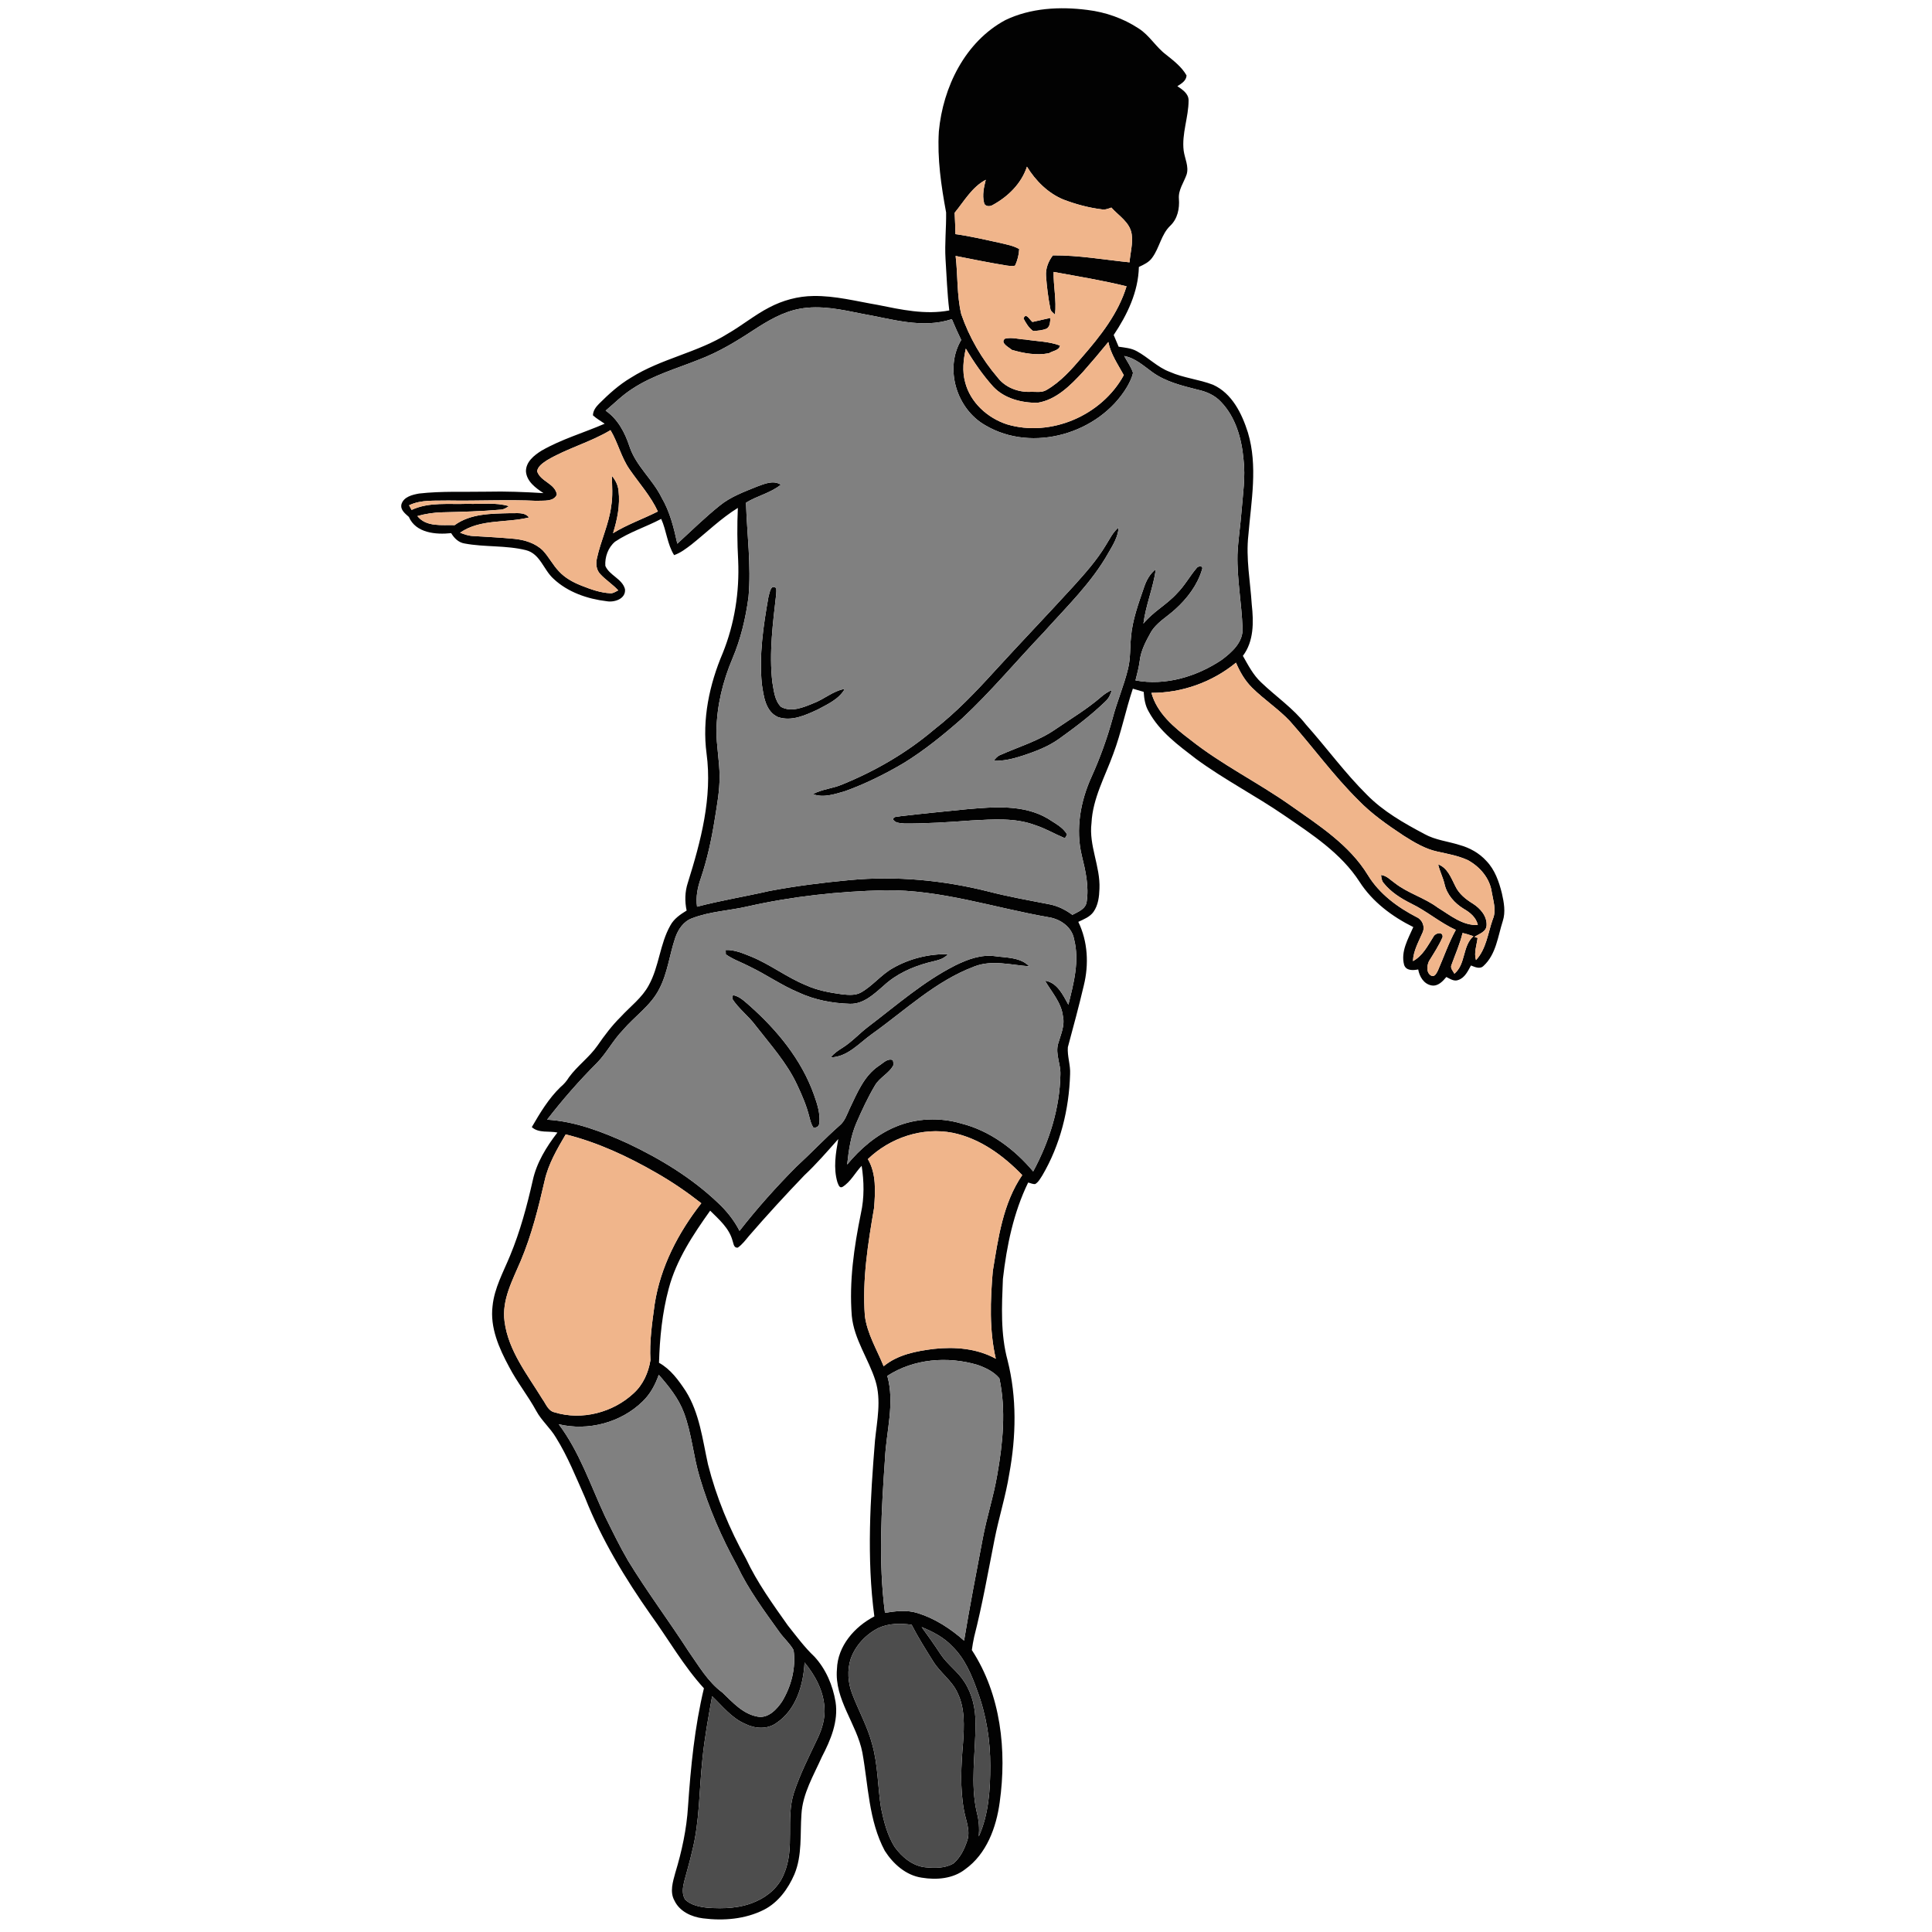 <?xml version="1.0" encoding="UTF-8" ?>
<!DOCTYPE svg PUBLIC "-//W3C//DTD SVG 1.1//EN" "http://www.w3.org/Graphics/SVG/1.1/DTD/svg11.dtd">
<svg width="1000pt" height="1000pt" viewBox="0 0 1000 1000" version="1.1" xmlns="http://www.w3.org/2000/svg">
    <g id="#020202ff">
        <path fill="#020202" opacity="1.00"
            d=" M 520.35 10.41 C 533.45 4.09 548.66 3.31 562.90 5.15 C 572.28 6.29 581.46 9.53 589.37 14.73 C 594.99 18.30 598.28 24.36 603.58 28.31 C 607.48 31.44 611.68 34.63 614.16 39.06 C 614.00 41.83 611.48 43.30 609.40 44.61 C 612.00 46.38 615.23 48.41 615.21 51.98 C 615.21 60.70 611.60 69.17 612.66 77.94 C 613.21 82.04 615.45 86.11 614.20 90.29 C 612.76 94.47 609.80 98.29 610.20 102.94 C 610.59 107.93 609.52 113.19 605.79 116.78 C 601.00 121.30 600.19 128.22 596.38 133.38 C 594.73 135.77 592.02 136.97 589.48 138.18 C 589.19 151.02 583.47 162.93 576.44 173.40 C 577.30 175.41 578.15 177.43 579.01 179.46 C 582.16 179.93 585.46 180.16 588.31 181.73 C 594.29 184.93 599.07 190.11 605.51 192.50 C 612.66 195.67 620.59 196.34 627.86 199.15 C 637.72 203.60 642.83 214.10 645.92 223.90 C 651.12 241.22 647.62 259.33 646.16 276.92 C 644.79 288.95 647.16 300.94 647.91 312.93 C 648.90 321.87 649.05 331.96 643.31 339.47 C 646.06 344.30 648.65 349.39 652.79 353.23 C 660.43 360.56 669.36 366.58 675.93 375.01 C 686.62 386.98 696.08 400.05 707.51 411.37 C 716.00 420.02 726.68 426.06 737.30 431.70 C 742.92 434.83 749.42 435.45 755.47 437.37 C 760.72 438.81 765.65 441.54 769.33 445.61 C 773.74 450.17 775.88 456.35 777.38 462.39 C 778.44 467.06 779.36 472.04 777.84 476.72 C 775.28 484.68 774.40 493.92 767.91 499.91 C 766.04 501.83 763.42 500.53 761.37 499.73 C 759.79 502.60 758.25 506.01 754.93 507.19 C 752.68 508.20 750.56 506.63 748.63 505.69 C 746.73 507.96 744.28 510.62 741.00 510.06 C 736.98 509.36 734.71 505.50 734.06 501.78 C 731.42 502.30 727.76 502.55 726.76 499.37 C 724.94 492.49 728.85 485.95 731.52 479.85 C 720.57 474.42 710.37 466.81 703.70 456.41 C 694.16 441.64 679.09 431.88 664.86 422.13 C 649.93 411.86 633.72 403.56 619.10 392.82 C 609.94 385.79 600.20 378.71 594.58 368.33 C 592.73 365.24 592.20 361.63 591.97 358.10 C 590.09 357.56 588.22 357.02 586.36 356.46 C 582.62 367.59 580.38 379.17 576.24 390.16 C 572.01 401.94 565.57 413.22 564.96 426.00 C 563.50 437.62 569.58 448.45 569.08 460.00 C 568.94 464.13 568.44 468.52 565.98 471.99 C 564.10 474.63 560.95 475.82 558.13 477.15 C 563.08 487.33 563.66 499.17 560.98 510.06 C 558.46 520.77 555.59 531.40 552.72 542.02 C 552.36 546.71 554.15 551.28 553.88 555.99 C 553.35 574.25 548.80 592.63 539.48 608.44 C 538.44 610.01 537.52 611.84 535.85 612.85 C 534.57 613.02 533.38 612.33 532.17 612.08 C 524.58 627.67 521.06 644.85 519.10 661.98 C 518.52 676.05 517.80 690.41 521.53 704.15 C 526.37 723.37 525.96 743.49 522.39 762.89 C 520.55 774.46 516.94 785.63 514.71 797.12 C 511.39 813.87 508.45 830.72 504.21 847.28 C 503.70 849.51 503.36 851.78 503.02 854.06 C 518.08 877.11 521.19 906.09 517.44 932.87 C 515.67 945.92 510.66 959.60 499.57 967.53 C 493.28 972.46 484.73 973.15 477.09 971.88 C 468.91 970.69 462.26 964.72 457.96 957.96 C 449.61 942.33 449.45 924.21 446.37 907.16 C 443.51 892.25 431.83 879.71 433.20 863.95 C 433.55 851.95 442.33 841.97 452.56 836.65 C 448.53 806.41 450.46 775.83 452.90 745.55 C 453.94 735.34 456.25 724.75 453.13 714.68 C 449.54 703.29 442.03 693.19 440.88 681.05 C 439.47 663.27 442.05 645.47 445.60 628.07 C 447.40 619.98 447.26 611.58 445.99 603.42 C 442.59 606.98 440.32 611.75 436.03 614.37 C 434.36 615.18 433.91 612.92 433.43 611.88 C 431.28 604.57 432.56 596.90 433.89 589.58 C 428.19 595.98 422.58 602.49 416.32 608.36 C 406.52 618.55 396.97 628.98 387.71 639.67 C 385.90 641.82 384.22 644.16 381.87 645.77 C 379.64 645.97 379.73 643.54 379.13 642.07 C 377.38 635.65 372.12 631.15 367.58 626.64 C 358.75 639.07 350.07 652.06 346.13 666.98 C 342.76 679.47 341.48 692.46 341.10 705.37 C 347.11 708.70 351.23 714.41 354.94 720.03 C 362.08 731.43 363.62 745.06 366.45 757.93 C 370.77 774.99 377.56 791.39 386.11 806.76 C 391.89 819.12 399.91 830.19 407.75 841.29 C 412.16 846.82 416.36 852.57 421.51 857.44 C 427.48 863.87 431.07 872.35 432.49 880.95 C 434.03 891.01 429.93 900.66 425.39 909.38 C 421.13 918.94 415.45 928.31 414.83 939.01 C 414.09 949.40 415.30 960.27 411.19 970.12 C 407.97 977.59 402.83 984.71 395.43 988.48 C 385.78 993.36 374.52 994.29 363.92 992.94 C 357.98 992.23 351.73 989.39 349.08 983.72 C 346.57 979.22 348.28 973.97 349.53 969.38 C 352.93 958.19 355.41 946.70 356.12 935.01 C 357.53 914.47 359.54 893.92 364.35 873.86 C 353.80 862.31 346.07 848.60 336.93 835.98 C 323.54 816.94 311.39 796.88 302.82 775.17 C 298.15 764.70 293.91 753.94 287.83 744.19 C 284.92 739.19 280.36 735.42 277.60 730.34 C 273.31 722.46 267.63 715.42 263.49 707.45 C 258.32 697.86 253.56 687.14 254.95 675.98 C 255.88 666.70 260.51 658.46 263.99 649.99 C 269.22 637.43 272.75 624.24 275.75 611.00 C 277.75 601.78 282.82 593.58 288.52 586.20 C 284.13 585.26 278.87 586.66 275.26 583.39 C 279.51 576.06 283.96 568.63 290.08 562.70 C 291.83 561.26 293.31 559.54 294.49 557.61 C 298.84 551.65 305.01 547.28 309.25 541.21 C 312.88 535.95 316.74 530.82 321.30 526.31 C 326.23 520.94 332.34 516.47 335.83 509.93 C 341.19 500.24 341.51 488.62 346.98 479.00 C 348.83 475.54 352.14 473.30 355.40 471.30 C 354.38 466.55 354.49 461.62 355.99 457.00 C 362.75 435.45 368.78 412.78 365.71 390.02 C 363.38 372.32 367.14 354.38 374.07 338.09 C 380.21 322.90 382.80 306.37 382.07 290.02 C 381.57 280.98 381.50 271.93 381.91 262.89 C 373.20 268.28 365.86 275.49 357.89 281.85 C 355.10 283.97 352.27 286.17 348.92 287.33 C 345.36 281.69 344.99 274.64 342.23 268.58 C 334.40 272.73 325.78 275.37 318.39 280.34 C 314.78 283.29 313.01 288.33 313.32 292.89 C 315.42 297.88 322.11 299.54 323.50 304.98 C 323.99 309.96 318.03 311.92 314.01 311.19 C 304.09 310.01 293.88 306.53 286.50 299.57 C 281.36 294.98 279.61 286.64 272.26 284.77 C 261.87 282.18 250.96 283.28 240.46 281.31 C 237.35 280.83 235.08 278.54 233.52 275.95 C 225.63 276.81 215.22 275.92 211.63 267.56 C 209.75 265.85 207.10 263.93 207.79 260.99 C 208.95 257.14 213.45 256.07 216.93 255.45 C 228.57 254.13 240.32 254.71 252.01 254.49 C 261.78 254.25 271.55 254.65 281.30 255.24 C 277.27 252.58 272.61 249.22 272.23 243.97 C 272.20 239.03 276.50 235.61 280.32 233.25 C 290.62 227.32 302.13 224.03 312.98 219.31 C 310.94 217.89 308.74 216.67 306.91 214.98 C 306.95 212.60 308.42 210.64 310.02 209.03 C 315.06 203.99 320.38 199.16 326.54 195.51 C 342.18 185.60 361.06 182.54 376.73 172.69 C 384.05 168.48 390.61 163.04 398.13 159.15 C 405.15 155.45 413.03 153.29 420.98 153.21 C 432.26 153.02 443.24 155.93 454.28 157.81 C 466.44 160.27 478.92 163.04 491.35 160.68 C 490.26 151.83 489.99 142.91 489.40 134.02 C 488.92 126.01 489.82 118.00 489.71 109.99 C 487.15 96.18 485.08 82.09 485.95 68.01 C 488.07 45.12 499.51 21.64 520.35 10.41 M 531.55 86.27 C 528.67 95.04 521.77 101.77 513.83 106.11 C 512.33 107.07 509.61 106.96 509.32 104.82 C 508.35 100.92 509.28 96.87 510.23 93.06 C 503.06 96.86 499.10 104.08 494.13 110.12 C 494.31 113.81 494.47 117.50 494.53 121.19 C 502.28 122.25 509.90 124.06 517.54 125.71 C 520.93 126.54 524.48 127.13 527.54 128.91 C 527.38 131.87 526.66 134.83 525.36 137.49 C 523.93 137.91 522.44 137.61 521.02 137.44 C 512.19 135.99 503.41 134.23 494.63 132.48 C 495.82 142.49 495.21 152.75 497.54 162.61 C 501.67 174.62 508.20 185.83 516.45 195.48 C 520.30 200.50 526.82 203.01 533.05 202.82 C 535.95 202.65 539.17 203.46 541.78 201.79 C 549.02 197.59 554.62 191.23 559.99 184.94 C 569.51 174.00 578.82 162.27 583.10 148.19 C 570.63 145.12 557.96 143.06 545.34 140.75 C 545.22 148.13 546.92 155.47 546.07 162.85 C 545.12 161.89 543.77 161.12 543.63 159.65 C 542.54 154.13 541.83 148.52 541.43 142.91 C 541.14 138.99 542.61 135.23 544.98 132.17 C 558.27 132.08 571.45 134.43 584.65 135.78 C 585.00 130.91 586.50 126.01 585.75 121.13 C 584.81 115.01 579.04 111.72 575.24 107.44 C 573.57 108.04 571.85 108.75 570.05 108.33 C 563.34 107.49 556.77 105.70 550.46 103.30 C 542.45 100.00 536.03 93.57 531.55 86.27 M 413.93 159.82 C 405.15 161.42 397.38 166.08 390.00 170.87 C 381.09 176.74 371.88 182.30 361.87 186.10 C 350.19 190.80 337.85 194.25 327.26 201.26 C 322.22 204.45 318.02 208.73 313.48 212.55 C 319.85 216.96 323.50 223.98 325.85 231.16 C 329.21 241.24 337.85 248.15 342.45 257.55 C 346.75 264.88 348.78 273.19 350.58 281.41 C 357.85 274.74 364.90 267.82 372.60 261.64 C 378.26 257.04 385.21 254.55 391.88 251.82 C 395.78 250.42 400.25 248.36 404.17 250.88 C 398.86 255.21 391.90 256.61 386.13 260.20 C 386.62 276.47 388.91 292.75 387.43 309.03 C 385.98 319.93 383.42 330.74 379.11 340.88 C 374.15 352.59 371.08 365.18 370.84 377.93 C 370.76 385.97 372.47 393.90 372.45 401.94 C 372.51 409.37 371.12 416.70 369.96 424.01 C 368.31 434.40 366.08 444.71 362.71 454.69 C 361.06 459.37 360.08 464.33 360.79 469.30 C 373.15 466.06 385.77 464.02 398.22 461.17 C 412.00 458.56 425.93 456.82 439.89 455.52 C 463.82 453.29 488.08 455.56 511.37 461.39 C 521.80 464.09 532.40 465.97 542.96 468.02 C 547.39 468.84 551.47 470.86 555.06 473.53 C 557.95 471.97 561.88 470.59 562.44 466.87 C 563.72 458.83 561.87 450.76 559.96 442.98 C 556.61 429.28 559.22 414.72 564.99 402.04 C 569.38 392.32 573.02 382.26 575.85 371.98 C 578.12 363.19 581.80 354.84 583.90 346.00 C 585.19 340.72 584.84 335.24 585.39 329.87 C 586.10 320.93 589.25 312.46 592.13 304.04 C 593.33 300.42 595.19 296.97 598.27 294.60 C 596.93 304.16 593.06 313.17 591.83 322.78 C 596.77 316.66 603.94 312.97 609.18 307.15 C 613.10 303.27 615.72 298.36 619.25 294.18 C 620.14 292.74 623.15 292.57 622.12 294.97 C 619.71 302.93 614.46 309.81 608.35 315.33 C 604.02 319.35 598.48 322.26 595.52 327.57 C 593.02 332.08 590.52 336.81 589.93 342.00 C 589.46 345.44 588.61 348.82 587.73 352.17 C 603.25 355.08 619.51 350.19 632.41 341.50 C 637.68 337.57 643.62 332.24 643.13 325.03 C 642.68 312.35 640.23 299.77 640.51 287.06 C 640.83 279.63 642.01 272.28 642.59 264.87 C 643.29 255.90 644.73 246.89 643.65 237.89 C 642.71 227.15 639.63 215.95 631.97 208.01 C 628.82 204.59 624.45 202.68 619.97 201.72 C 611.83 199.65 603.38 197.63 596.46 192.63 C 591.91 189.36 587.62 185.32 581.89 184.27 C 583.42 187.15 585.43 189.83 586.44 192.97 C 585.90 195.60 584.63 198.00 583.32 200.32 C 568.93 224.37 534.48 234.62 509.98 220.12 C 495.16 211.71 488.68 190.84 497.52 175.97 C 495.83 172.41 494.17 168.84 492.67 165.19 C 477.33 170.32 461.38 165.02 446.12 162.39 C 435.57 160.26 424.70 157.82 413.93 159.82 M 560.53 192.52 C 554.09 199.46 546.73 206.96 536.97 208.49 C 528.73 208.53 519.84 206.31 514.04 200.09 C 508.64 194.07 504.02 187.39 499.91 180.44 C 498.63 186.14 497.98 192.13 499.56 197.84 C 502.22 208.29 511.10 216.33 521.15 219.62 C 543.92 226.47 570.38 214.97 581.67 194.17 C 578.64 188.63 574.93 183.33 573.67 177.02 C 569.40 182.28 565.01 187.44 560.53 192.52 M 283.18 238.19 C 281.09 239.63 278.48 241.18 278.01 243.90 C 279.71 249.30 287.33 250.19 288.23 256.00 C 286.52 259.86 281.49 258.96 278.06 259.24 C 262.73 258.49 247.40 259.34 232.06 259.07 C 225.26 259.29 218.05 258.48 211.73 261.54 C 212.06 262.14 212.72 263.34 213.05 263.94 C 222.07 259.70 232.33 261.17 241.98 260.78 C 249.12 261.05 256.47 259.89 263.42 262.00 C 262.11 262.78 260.79 263.76 259.19 263.79 C 249.14 264.66 239.06 264.93 228.98 265.17 C 224.60 265.26 220.25 265.93 216.03 267.11 C 220.66 272.93 228.79 271.60 235.33 271.81 C 243.56 265.80 254.27 265.86 264.01 265.62 C 267.33 265.79 271.45 264.84 273.81 267.83 C 262.04 270.79 248.57 268.48 238.14 275.73 C 240.31 276.58 242.55 277.36 244.91 277.45 C 252.00 277.87 259.10 278.24 266.17 278.90 C 271.52 279.44 277.05 281.09 280.98 284.93 C 284.10 288.24 286.13 292.42 289.29 295.70 C 292.40 299.10 296.52 301.35 300.75 303.04 C 305.68 304.99 310.77 306.87 316.13 307.08 C 317.56 307.09 318.74 306.14 319.99 305.58 C 317.17 302.48 313.55 300.25 310.72 297.17 C 308.61 295.02 308.32 291.75 308.98 288.94 C 310.97 279.76 315.23 271.18 316.38 261.81 C 317.24 256.68 316.81 251.47 316.69 246.30 C 318.58 248.48 319.87 251.15 320.16 254.04 C 321.02 261.45 319.52 268.93 317.30 275.98 C 324.65 271.46 332.83 268.61 340.51 264.74 C 336.81 256.74 330.87 250.19 325.91 243.01 C 321.52 236.76 319.90 229.14 315.99 222.64 C 305.59 228.90 293.63 232.01 283.18 238.19 M 595.98 358.62 C 598.87 369.16 607.69 376.55 616.08 382.87 C 632.32 395.80 651.09 404.95 668.00 416.90 C 682.66 427.22 698.47 437.32 708.02 452.96 C 713.93 462.66 723.37 469.62 733.33 474.75 C 736.24 476.08 737.68 479.64 736.35 482.61 C 734.29 487.43 731.57 492.07 731.33 497.47 C 736.44 494.73 738.96 489.53 741.93 484.88 C 742.85 482.85 746.93 481.95 746.69 485.01 C 744.80 489.41 742.13 493.46 739.62 497.53 C 738.48 499.97 738.15 503.83 741.10 505.14 C 742.79 505.61 743.60 503.52 744.26 502.35 C 747.33 495.33 749.82 488.05 753.52 481.31 C 745.33 477.59 738.49 471.56 730.40 467.67 C 725.04 464.99 719.82 461.69 716.07 456.94 C 715.10 455.81 715.02 454.28 714.82 452.90 C 717.75 453.19 719.75 455.57 722.05 457.14 C 728.82 462.41 737.35 464.67 744.22 469.81 C 750.60 473.70 756.99 479.16 764.92 478.77 C 764.06 474.86 760.90 472.27 757.59 470.39 C 752.91 467.51 748.92 463.09 747.70 457.62 C 746.89 454.11 745.17 450.91 744.39 447.40 C 749.29 449.19 751.11 454.46 753.29 458.70 C 755.16 462.66 758.67 465.46 762.33 467.71 C 766.19 470.15 769.75 474.19 769.45 479.05 C 769.20 482.45 765.50 483.34 763.15 484.97 L 764.81 485.46 C 764.34 489.26 762.81 493.11 763.97 496.95 C 769.33 491.18 770.13 482.97 772.65 475.83 C 774.66 471.26 772.91 466.39 772.13 461.76 C 771.16 454.58 765.96 448.57 759.74 445.21 C 754.76 442.90 749.30 441.96 743.99 440.78 C 737.57 439.41 731.88 435.93 726.41 432.47 C 718.13 426.97 709.89 421.26 702.98 414.06 C 690.17 401.38 679.61 386.70 667.65 373.25 C 661.66 366.89 654.25 362.10 648.06 355.94 C 644.37 352.30 641.76 347.74 639.74 343.00 C 627.54 353.04 611.79 358.70 595.98 358.62 M 386.97 469.17 C 377.44 471.38 367.45 471.73 358.27 475.28 C 353.79 476.87 350.99 481.08 349.51 485.40 C 346.51 494.21 345.57 503.73 341.15 512.04 C 336.76 520.63 328.43 526.06 322.32 533.29 C 317.33 538.44 314.03 544.94 309.05 550.10 C 299.80 559.33 291.18 569.19 283.19 579.53 C 297.88 580.43 311.80 585.83 325.06 591.88 C 341.84 599.84 357.98 609.61 371.49 622.46 C 376.03 626.67 379.95 631.56 382.78 637.09 C 391.84 625.48 401.67 614.48 412.04 604.02 C 419.67 597.02 426.77 589.45 434.54 582.59 C 437.32 580.34 438.37 576.81 439.84 573.70 C 443.67 565.75 447.17 556.95 454.74 551.77 C 457.02 550.42 459.26 547.59 462.17 548.71 C 462.27 549.30 462.46 550.48 462.56 551.06 C 460.42 555.52 455.29 557.59 452.84 561.89 C 449.16 568.11 446.10 574.69 443.23 581.31 C 440.30 588.11 439.30 595.48 438.49 602.77 C 445.24 594.62 453.50 587.44 463.34 583.31 C 474.10 578.70 486.44 578.24 497.63 581.54 C 512.39 585.29 525.09 594.81 534.77 606.34 C 543.10 590.89 548.57 573.67 548.86 556.02 C 549.03 550.78 546.25 545.67 547.62 540.44 C 548.94 535.74 551.28 530.98 550.17 525.98 C 549.35 518.90 544.32 513.51 540.88 507.59 C 547.26 508.54 550.19 515.00 552.99 520.03 C 555.73 508.98 558.86 497.36 555.91 486.01 C 554.79 479.83 548.88 475.75 542.98 474.79 C 514.70 469.91 487.01 460.41 458.01 460.80 C 434.15 461.37 410.27 463.91 386.97 469.17 M 757.02 482.91 C 755.67 488.57 753.28 493.87 751.33 499.32 C 750.46 501.08 752.05 502.54 752.80 503.99 C 758.78 498.98 756.87 489.65 762.65 484.58 C 760.79 483.94 758.92 483.33 757.02 482.91 M 449.21 599.95 C 453.64 607.47 453.08 616.79 452.43 625.18 C 449.26 643.61 446.27 662.30 447.65 681.06 C 448.85 690.41 453.91 698.56 457.37 707.17 C 464.69 701.10 474.35 699.30 483.52 698.17 C 494.32 697.01 505.76 697.94 515.42 703.28 C 512.00 688.43 512.58 673.04 513.86 657.98 C 516.67 640.91 519.10 622.84 529.11 608.23 C 519.30 598.07 507.24 589.27 493.19 586.36 C 477.41 583.24 460.69 588.89 449.21 599.95 M 281.93 611.00 C 278.70 625.10 275.17 639.21 269.55 652.58 C 265.36 662.54 259.64 672.76 261.15 683.98 C 263.11 699.19 273.02 711.54 280.79 724.24 C 282.58 726.68 283.70 730.28 287.02 731.01 C 301.16 735.38 317.38 731.12 328.08 721.05 C 332.88 716.66 335.64 710.41 336.66 704.09 C 336.10 694.34 337.54 684.65 338.86 675.02 C 341.82 655.75 351.07 638.02 362.99 622.80 C 355.65 617.04 347.94 611.77 339.85 607.14 C 325.07 598.61 309.42 591.30 292.81 587.16 C 288.40 594.70 283.86 602.38 281.93 611.00 M 459.27 712.16 C 463.25 726.31 458.74 740.74 458.07 754.99 C 456.23 781.54 454.60 808.34 458.06 834.83 C 463.61 833.85 469.44 833.19 474.93 834.92 C 483.92 837.71 491.99 842.97 499.00 849.18 C 501.91 831.55 505.33 814.01 508.65 796.45 C 510.72 785.29 514.31 774.48 516.19 763.28 C 519.07 746.89 520.79 729.85 517.28 713.43 C 514.43 709.96 510.08 707.91 505.90 706.44 C 490.48 701.90 472.93 703.27 459.27 712.16 M 332.51 725.49 C 321.32 736.39 304.36 740.82 289.20 737.19 C 299.99 751.54 305.67 768.81 313.19 784.93 C 317.02 792.65 320.77 800.43 325.13 807.87 C 334.88 823.87 346.15 838.86 356.31 854.60 C 361.64 862.15 366.33 870.49 373.92 876.06 C 379.24 881.13 384.54 887.18 392.17 888.53 C 397.63 889.50 401.97 884.87 404.75 880.76 C 409.54 872.89 412.05 863.28 410.76 854.10 C 408.82 850.59 405.66 847.93 403.36 844.66 C 395.48 833.66 387.35 822.72 381.55 810.43 C 373.55 795.90 366.88 780.62 362.18 764.70 C 358.83 753.66 358.06 741.97 353.97 731.15 C 351.20 723.71 346.13 717.49 340.97 711.58 C 339.19 716.76 336.52 721.69 332.51 725.49 M 454.65 842.68 C 448.20 845.94 442.89 851.58 440.39 858.40 C 438.38 864.37 438.87 871.01 441.13 876.85 C 444.45 885.56 449.08 893.77 451.44 902.83 C 454.50 913.64 454.26 924.99 456.06 936.01 C 457.50 942.90 459.28 949.93 463.05 955.96 C 466.88 961.24 472.44 965.91 479.17 966.53 C 483.96 966.96 489.26 967.05 493.52 964.51 C 497.06 961.50 499.16 957.14 500.60 952.81 C 502.45 947.55 499.87 942.24 498.97 937.08 C 496.82 925.55 497.48 913.74 498.47 902.13 C 499.06 893.47 499.54 884.30 495.65 876.28 C 492.78 869.88 486.69 865.86 483.06 860.00 C 479.15 853.76 475.21 847.52 471.85 840.97 C 466.10 840.17 460.00 840.16 454.65 842.68 M 477.04 842.17 C 480.43 846.76 483.70 851.43 486.83 856.20 C 490.35 861.55 495.88 865.22 499.27 870.68 C 503.31 876.99 504.99 884.57 504.91 892.01 C 505.01 907.44 502.06 923.11 505.65 938.37 C 506.73 942.32 506.96 946.44 506.63 950.53 C 511.77 939.10 512.55 926.36 512.57 914.00 C 512.59 900.84 510.50 887.66 505.91 875.31 C 502.95 866.93 499.38 858.42 492.89 852.13 C 488.56 847.49 482.83 844.55 477.04 842.17 M 416.44 860.50 C 415.83 872.17 412.05 885.00 401.86 891.82 C 397.15 895.25 390.72 894.79 385.71 892.27 C 378.69 889.26 373.95 883.10 368.59 877.96 C 366.64 888.91 364.60 899.87 363.54 910.96 C 361.86 926.72 362.15 942.77 358.24 958.23 C 357.05 963.54 355.45 968.74 354.10 974.01 C 353.36 977.02 352.86 980.57 354.71 983.30 C 357.77 986.15 362.12 987.00 366.16 987.43 C 374.61 988.05 383.46 987.74 391.30 984.17 C 397.70 981.39 403.35 976.37 405.86 969.74 C 411.56 956.47 406.60 941.56 410.91 927.98 C 414.15 918.07 418.95 908.77 423.38 899.37 C 425.60 894.56 427.13 889.30 426.74 883.96 C 426.28 875.19 421.92 867.16 416.44 860.50 Z" />
        <path fill="#020202" opacity="1.00"
            d=" M 529.76 164.84 C 531.06 161.50 532.93 165.58 534.39 166.65 C 537.49 165.98 540.57 165.21 543.68 164.56 C 543.54 166.47 543.62 168.73 541.92 170.01 C 539.69 171.02 537.18 171.17 534.78 171.34 C 532.49 169.77 531.04 167.24 529.76 164.84 Z" />
        <path fill="#020202" opacity="1.00"
            d=" M 520.18 175.30 C 523.60 174.43 527.28 175.59 530.79 175.75 C 536.75 176.69 542.97 176.70 548.66 178.86 C 548.26 181.40 544.81 181.60 542.95 182.82 C 536.61 184.08 529.89 182.90 523.76 181.10 C 522.20 179.75 517.45 177.47 520.18 175.30 Z" />
        <path fill="#020202" opacity="1.00"
            d=" M 572.29 282.34 C 574.36 279.11 575.97 275.48 579.00 273.00 C 578.73 277.77 576.19 281.91 573.85 285.92 C 565.12 301.54 552.08 314.05 540.25 327.26 C 526.10 342.09 512.96 357.91 497.94 371.89 C 488.49 380.21 478.67 388.22 467.94 394.85 C 458.22 400.61 448.03 405.67 437.40 409.51 C 432.07 411.05 426.22 413.09 420.75 411.04 C 425.50 408.43 431.08 408.17 436.01 406.00 C 453.16 399.02 469.39 389.59 483.52 377.59 C 494.93 368.72 504.93 358.25 514.63 347.59 C 528.16 332.79 542.03 318.31 555.56 303.51 C 561.59 296.83 567.63 290.07 572.29 282.34 Z" />
        <path fill="#020202" opacity="1.00"
            d=" M 397.74 308.99 C 398.35 307.04 398.91 301.99 401.80 304.46 C 401.87 305.45 401.86 306.46 401.77 307.46 C 400.05 322.53 398.04 337.79 399.74 352.96 C 400.55 357.39 400.88 362.52 404.24 365.87 C 409.57 368.82 415.87 366.13 421.03 364.00 C 426.63 361.91 431.26 357.57 437.27 356.56 C 434.28 361.90 428.42 364.47 423.27 367.25 C 416.94 370.18 409.72 373.56 402.67 371.14 C 396.20 368.28 395.25 360.28 394.33 354.11 C 392.84 339.02 395.12 323.83 397.74 308.99 Z" />
        <path fill="#020202" opacity="1.00"
            d=" M 569.86 360.80 C 571.54 359.32 573.41 358.06 575.48 357.15 C 574.87 359.38 573.88 361.53 572.13 363.08 C 564.79 370.19 556.61 376.37 548.32 382.32 C 542.60 386.46 535.92 388.96 529.27 391.16 C 524.43 392.71 519.42 393.98 514.30 393.79 C 515.27 392.63 516.22 391.36 517.68 390.80 C 527.33 386.51 537.67 383.49 546.42 377.40 C 554.32 372.00 562.60 367.08 569.86 360.80 Z" />
        <path fill="#020202" opacity="1.00"
            d=" M 500.51 418.84 C 514.47 417.66 529.71 416.27 542.31 423.67 C 545.88 426.07 550.16 428.06 552.33 431.95 C 552.05 432.44 551.49 433.40 551.21 433.88 C 546.07 431.74 541.24 428.85 535.92 427.13 C 525.39 423.15 513.94 424.11 502.94 424.67 C 491.34 425.53 479.72 426.32 468.08 426.24 C 466.06 425.97 463.26 426.17 462.21 424.03 C 462.68 422.36 464.71 422.86 465.99 422.47 C 477.48 421.11 489.00 420.00 500.51 418.84 Z" />
        <path fill="#020202" opacity="1.00"
            d=" M 375.61 491.72 C 380.26 491.52 384.63 493.49 388.86 495.16 C 398.72 499.22 407.23 505.88 417.09 509.91 C 423.11 512.69 429.70 513.82 436.22 514.71 C 439.38 514.99 442.83 515.31 445.70 513.66 C 451.71 510.25 456.04 504.55 462.06 501.14 C 470.70 496.17 480.73 493.70 490.68 493.87 C 488.10 496.93 483.97 497.25 480.37 498.26 C 471.95 500.53 463.73 504.26 457.31 510.27 C 452.36 514.54 447.04 519.72 440.02 519.57 C 430.87 519.30 421.62 517.59 413.30 513.68 C 404.61 510.04 396.86 504.58 388.40 500.47 C 384.20 498.24 379.59 496.73 375.68 493.98 C 375.66 493.41 375.63 492.29 375.61 491.72 Z" />
        <path fill="#020202" opacity="1.00"
            d=" M 494.62 499.60 C 500.90 496.52 507.82 493.97 514.93 494.90 C 521.01 495.75 528.12 495.44 532.75 500.16 C 523.31 499.52 513.49 496.66 504.28 500.26 C 484.18 507.81 468.48 522.98 451.27 535.24 C 444.66 539.93 438.70 547.12 429.98 547.30 C 431.68 545.13 433.99 543.63 436.29 542.18 C 441.10 539.11 444.93 534.81 449.46 531.38 C 464.12 520.26 478.07 507.93 494.62 499.60 Z" />
        <path fill="#020202" opacity="1.00"
            d=" M 379.35 515.07 C 382.73 515.61 385.22 518.17 387.72 520.29 C 402.10 533.01 414.85 548.40 421.33 566.70 C 422.96 571.29 424.56 576.11 424.13 581.06 C 424.06 582.86 422.67 584.02 420.89 583.52 C 419.85 581.85 419.40 579.92 418.90 578.05 C 417.47 572.28 415.10 566.80 412.57 561.44 C 407.27 550.07 398.76 540.70 391.14 530.88 C 387.47 525.90 382.31 522.15 378.99 516.95 C 379.08 516.48 379.26 515.54 379.35 515.07 Z" />
    </g>
    <g id="#f0b58bff">
        <path fill="#f0b58b" opacity="1.00"
            d=" M 531.55 86.27 C 536.03 93.57 542.45 100.00 550.46 103.30 C 556.77 105.70 563.34 107.49 570.05 108.33 C 571.85 108.75 573.57 108.04 575.24 107.44 C 579.04 111.72 584.81 115.01 585.75 121.13 C 586.50 126.01 585.00 130.91 584.65 135.78 C 571.45 134.43 558.27 132.08 544.98 132.17 C 542.61 135.23 541.14 138.99 541.43 142.91 C 541.83 148.52 542.54 154.13 543.63 159.65 C 543.77 161.12 545.12 161.89 546.07 162.85 C 546.92 155.47 545.22 148.13 545.34 140.75 C 557.96 143.06 570.63 145.12 583.10 148.19 C 578.82 162.27 569.51 174.00 559.99 184.94 C 554.62 191.23 549.02 197.59 541.78 201.79 C 539.17 203.46 535.95 202.65 533.05 202.82 C 526.82 203.01 520.30 200.50 516.45 195.48 C 508.20 185.83 501.67 174.62 497.54 162.61 C 495.21 152.75 495.82 142.49 494.63 132.48 C 503.41 134.23 512.19 135.99 521.02 137.44 C 522.44 137.61 523.93 137.91 525.36 137.49 C 526.66 134.83 527.38 131.87 527.54 128.91 C 524.48 127.13 520.93 126.54 517.54 125.71 C 509.90 124.06 502.28 122.25 494.53 121.19 C 494.47 117.50 494.31 113.81 494.13 110.12 C 499.10 104.08 503.06 96.86 510.23 93.06 C 509.28 96.87 508.35 100.92 509.32 104.82 C 509.61 106.96 512.33 107.07 513.83 106.11 C 521.77 101.77 528.67 95.04 531.55 86.27 M 529.76 164.84 C 531.04 167.24 532.49 169.77 534.78 171.34 C 537.18 171.17 539.69 171.02 541.92 170.01 C 543.62 168.73 543.54 166.47 543.68 164.56 C 540.57 165.21 537.49 165.98 534.39 166.65 C 532.93 165.58 531.06 161.50 529.76 164.84 M 520.18 175.30 C 517.45 177.47 522.20 179.75 523.76 181.10 C 529.89 182.90 536.61 184.08 542.95 182.82 C 544.81 181.60 548.26 181.40 548.66 178.86 C 542.97 176.70 536.75 176.69 530.79 175.75 C 527.28 175.59 523.60 174.43 520.18 175.30 Z" />
        <path fill="#f0b58b" opacity="1.00"
            d=" M 560.53 192.52 C 565.01 187.44 569.40 182.28 573.67 177.02 C 574.93 183.33 578.64 188.63 581.67 194.17 C 570.38 214.97 543.92 226.47 521.15 219.62 C 511.10 216.33 502.22 208.29 499.56 197.84 C 497.98 192.13 498.63 186.14 499.91 180.44 C 504.02 187.39 508.64 194.07 514.04 200.09 C 519.84 206.31 528.73 208.53 536.97 208.49 C 546.73 206.96 554.09 199.46 560.53 192.52 Z" />
        <path fill="#f0b58b" opacity="1.00"
            d=" M 283.18 238.19 C 293.63 232.01 305.59 228.90 315.99 222.64 C 319.90 229.14 321.52 236.76 325.91 243.01 C 330.87 250.19 336.81 256.74 340.51 264.74 C 332.83 268.61 324.65 271.46 317.30 275.98 C 319.52 268.93 321.02 261.45 320.16 254.04 C 319.87 251.15 318.58 248.48 316.69 246.30 C 316.81 251.47 317.24 256.68 316.38 261.81 C 315.23 271.18 310.97 279.76 308.98 288.94 C 308.32 291.75 308.61 295.02 310.72 297.17 C 313.55 300.25 317.17 302.48 319.99 305.58 C 318.74 306.14 317.56 307.09 316.13 307.08 C 310.77 306.87 305.68 304.99 300.75 303.04 C 296.52 301.35 292.40 299.10 289.29 295.70 C 286.13 292.42 284.10 288.24 280.98 284.93 C 277.05 281.09 271.52 279.44 266.17 278.90 C 259.10 278.24 252.00 277.87 244.91 277.45 C 242.55 277.36 240.31 276.58 238.14 275.73 C 248.57 268.48 262.04 270.79 273.81 267.83 C 271.45 264.84 267.33 265.79 264.01 265.62 C 254.27 265.86 243.56 265.80 235.33 271.81 C 228.79 271.60 220.66 272.93 216.03 267.11 C 220.25 265.93 224.60 265.26 228.98 265.17 C 239.06 264.93 249.14 264.66 259.19 263.79 C 260.79 263.76 262.11 262.78 263.42 262.00 C 256.47 259.89 249.12 261.05 241.98 260.78 C 232.33 261.17 222.07 259.70 213.05 263.94 C 212.72 263.34 212.06 262.14 211.73 261.54 C 218.05 258.48 225.26 259.29 232.06 259.07 C 247.40 259.34 262.73 258.49 278.06 259.24 C 281.49 258.96 286.52 259.86 288.23 256.00 C 287.33 250.19 279.71 249.30 278.01 243.90 C 278.48 241.18 281.09 239.63 283.18 238.19 Z" />
        <path fill="#f0b58b" opacity="1.00"
            d=" M 595.98 358.62 C 611.79 358.70 627.54 353.04 639.74 343.00 C 641.76 347.74 644.37 352.30 648.06 355.94 C 654.25 362.10 661.66 366.89 667.65 373.25 C 679.61 386.70 690.17 401.38 702.98 414.06 C 709.89 421.26 718.13 426.97 726.41 432.47 C 731.88 435.93 737.57 439.41 743.99 440.78 C 749.30 441.96 754.76 442.90 759.74 445.21 C 765.96 448.57 771.16 454.58 772.13 461.76 C 772.91 466.39 774.66 471.26 772.65 475.83 C 770.13 482.97 769.33 491.18 763.97 496.95 C 762.81 493.11 764.34 489.26 764.81 485.46 L 763.15 484.97 C 765.50 483.34 769.20 482.45 769.45 479.05 C 769.75 474.19 766.19 470.15 762.33 467.71 C 758.67 465.46 755.16 462.66 753.29 458.70 C 751.11 454.46 749.29 449.19 744.39 447.40 C 745.17 450.91 746.89 454.11 747.70 457.62 C 748.92 463.09 752.91 467.51 757.59 470.39 C 760.90 472.27 764.06 474.86 764.92 478.77 C 756.99 479.16 750.60 473.70 744.22 469.81 C 737.35 464.67 728.82 462.41 722.05 457.14 C 719.75 455.57 717.75 453.19 714.82 452.90 C 715.02 454.28 715.10 455.81 716.07 456.94 C 719.82 461.69 725.04 464.99 730.40 467.67 C 738.49 471.56 745.33 477.59 753.52 481.31 C 749.82 488.05 747.33 495.33 744.26 502.35 C 743.60 503.52 742.79 505.61 741.10 505.14 C 738.15 503.83 738.48 499.97 739.62 497.53 C 742.13 493.46 744.80 489.41 746.69 485.01 C 746.93 481.95 742.85 482.85 741.93 484.88 C 738.96 489.53 736.44 494.73 731.33 497.47 C 731.57 492.07 734.29 487.43 736.35 482.61 C 737.68 479.64 736.24 476.08 733.33 474.75 C 723.37 469.62 713.93 462.66 708.02 452.96 C 698.47 437.32 682.66 427.22 668.00 416.90 C 651.09 404.95 632.32 395.80 616.08 382.87 C 607.69 376.55 598.87 369.16 595.98 358.62 Z" />
        <path fill="#f0b58b" opacity="1.00"
            d=" M 757.02 482.91 C 758.92 483.33 760.79 483.94 762.65 484.58 C 756.87 489.65 758.78 498.98 752.80 503.99 C 752.05 502.54 750.46 501.08 751.33 499.32 C 753.28 493.87 755.67 488.57 757.02 482.91 Z" />
        <path fill="#f0b58b" opacity="1.00"
            d=" M 449.21 599.95 C 460.69 588.89 477.41 583.24 493.19 586.36 C 507.24 589.27 519.30 598.07 529.11 608.23 C 519.10 622.84 516.67 640.91 513.86 657.98 C 512.58 673.04 512.00 688.43 515.42 703.28 C 505.76 697.94 494.32 697.01 483.52 698.17 C 474.35 699.30 464.69 701.10 457.37 707.17 C 453.91 698.56 448.85 690.41 447.65 681.06 C 446.27 662.30 449.26 643.61 452.43 625.18 C 453.08 616.79 453.64 607.47 449.21 599.95 Z" />
        <path fill="#f0b58b" opacity="1.00"
            d=" M 281.93 611.00 C 283.86 602.38 288.40 594.70 292.81 587.16 C 309.42 591.30 325.07 598.61 339.85 607.14 C 347.94 611.77 355.65 617.04 362.99 622.80 C 351.07 638.02 341.82 655.75 338.86 675.02 C 337.54 684.65 336.10 694.34 336.66 704.09 C 335.64 710.41 332.88 716.66 328.08 721.05 C 317.38 731.12 301.16 735.38 287.02 731.01 C 283.70 730.28 282.58 726.68 280.79 724.24 C 273.02 711.54 263.11 699.19 261.15 683.98 C 259.64 672.76 265.36 662.54 269.55 652.58 C 275.17 639.21 278.70 625.10 281.93 611.00 Z" />
    </g>
    <g id="#f11b27ff">
        <path fill="grey" opacity="1.00"
            d=" M 413.93 159.82 C 424.70 157.82 435.57 160.26 446.12 162.39 C 461.38 165.02 477.33 170.32 492.67 165.19 C 494.17 168.84 495.83 172.41 497.52 175.97 C 488.68 190.84 495.16 211.71 509.98 220.12 C 534.48 234.62 568.93 224.37 583.32 200.32 C 584.63 198.00 585.90 195.60 586.44 192.97 C 585.43 189.83 583.42 187.15 581.89 184.27 C 587.62 185.32 591.91 189.36 596.46 192.63 C 603.38 197.63 611.83 199.65 619.97 201.72 C 624.45 202.68 628.82 204.59 631.97 208.01 C 639.63 215.95 642.71 227.15 643.65 237.89 C 644.73 246.89 643.29 255.90 642.59 264.87 C 642.01 272.28 640.83 279.63 640.51 287.06 C 640.23 299.77 642.68 312.35 643.13 325.03 C 643.62 332.24 637.68 337.57 632.41 341.50 C 619.51 350.19 603.25 355.08 587.73 352.17 C 588.61 348.82 589.46 345.44 589.93 342.00 C 590.52 336.81 593.02 332.08 595.52 327.57 C 598.48 322.26 604.02 319.35 608.35 315.33 C 614.46 309.81 619.71 302.93 622.12 294.97 C 623.15 292.57 620.14 292.74 619.25 294.18 C 615.72 298.36 613.10 303.27 609.18 307.15 C 603.94 312.97 596.77 316.66 591.83 322.78 C 593.06 313.17 596.93 304.16 598.27 294.60 C 595.19 296.97 593.33 300.42 592.13 304.04 C 589.25 312.46 586.10 320.93 585.39 329.87 C 584.84 335.24 585.19 340.72 583.90 346.00 C 581.80 354.84 578.12 363.19 575.85 371.98 C 573.02 382.26 569.38 392.32 564.99 402.04 C 559.22 414.72 556.61 429.28 559.96 442.98 C 561.87 450.76 563.72 458.83 562.44 466.87 C 561.88 470.59 557.95 471.97 555.06 473.53 C 551.47 470.86 547.39 468.84 542.96 468.02 C 532.40 465.97 521.80 464.09 511.37 461.39 C 488.08 455.56 463.82 453.29 439.89 455.52 C 425.93 456.82 412.00 458.56 398.22 461.17 C 385.77 464.02 373.15 466.06 360.79 469.30 C 360.08 464.33 361.06 459.37 362.71 454.69 C 366.08 444.71 368.31 434.40 369.96 424.01 C 371.12 416.70 372.51 409.37 372.45 401.94 C 372.47 393.90 370.76 385.97 370.84 377.93 C 371.08 365.18 374.15 352.59 379.11 340.88 C 383.42 330.74 385.98 319.93 387.43 309.03 C 388.91 292.75 386.62 276.47 386.13 260.20 C 391.90 256.61 398.86 255.21 404.17 250.88 C 400.25 248.36 395.78 250.42 391.88 251.82 C 385.21 254.55 378.26 257.04 372.60 261.64 C 364.90 267.82 357.85 274.74 350.58 281.41 C 348.78 273.19 346.75 264.88 342.45 257.55 C 337.85 248.15 329.21 241.24 325.85 231.16 C 323.50 223.98 319.85 216.96 313.48 212.55 C 318.02 208.73 322.22 204.45 327.26 201.26 C 337.85 194.25 350.19 190.80 361.87 186.10 C 371.88 182.30 381.09 176.74 390.00 170.87 C 397.38 166.08 405.15 161.42 413.93 159.82 M 572.29 282.34 C 567.63 290.07 561.59 296.83 555.56 303.51 C 542.03 318.31 528.16 332.79 514.63 347.59 C 504.93 358.25 494.93 368.72 483.52 377.59 C 469.39 389.59 453.16 399.02 436.01 406.00 C 431.08 408.17 425.50 408.43 420.75 411.04 C 426.22 413.09 432.07 411.05 437.40 409.51 C 448.03 405.67 458.22 400.61 467.94 394.85 C 478.67 388.22 488.49 380.21 497.94 371.89 C 512.96 357.91 526.10 342.09 540.25 327.26 C 552.08 314.05 565.12 301.54 573.85 285.92 C 576.19 281.91 578.73 277.77 579.00 273.00 C 575.97 275.48 574.36 279.11 572.29 282.34 M 397.74 308.99 C 395.12 323.83 392.84 339.02 394.33 354.11 C 395.25 360.28 396.20 368.28 402.67 371.14 C 409.72 373.56 416.94 370.18 423.27 367.25 C 428.42 364.47 434.28 361.90 437.27 356.56 C 431.26 357.57 426.63 361.91 421.03 364.00 C 415.87 366.13 409.57 368.82 404.24 365.87 C 400.88 362.52 400.55 357.39 399.74 352.96 C 398.04 337.79 400.05 322.53 401.77 307.46 C 401.86 306.46 401.87 305.45 401.80 304.46 C 398.91 301.99 398.35 307.04 397.74 308.99 M 569.86 360.80 C 562.60 367.08 554.32 372.00 546.42 377.40 C 537.67 383.49 527.33 386.51 517.68 390.80 C 516.22 391.36 515.27 392.63 514.30 393.79 C 519.42 393.98 524.43 392.71 529.27 391.16 C 535.92 388.96 542.60 386.46 548.32 382.32 C 556.61 376.37 564.79 370.19 572.13 363.08 C 573.88 361.53 574.87 359.38 575.48 357.15 C 573.41 358.06 571.54 359.32 569.86 360.80 M 500.51 418.84 C 489.00 420.00 477.48 421.11 465.99 422.47 C 464.71 422.86 462.68 422.36 462.21 424.03 C 463.26 426.17 466.06 425.97 468.08 426.24 C 479.72 426.32 491.34 425.53 502.94 424.67 C 513.94 424.11 525.39 423.15 535.92 427.13 C 541.24 428.85 546.07 431.74 551.21 433.88 C 551.49 433.40 552.05 432.44 552.33 431.95 C 550.16 428.06 545.88 426.07 542.31 423.67 C 529.71 416.27 514.47 417.66 500.51 418.84 Z" />
    </g>
    <g id="#2b3dcdff">
        <path fill="grey" opacity="1.00"
            d=" M 386.97 469.17 C 410.27 463.91 434.15 461.37 458.01 460.80 C 487.01 460.41 514.70 469.91 542.98 474.79 C 548.88 475.75 554.79 479.83 555.91 486.01 C 558.86 497.36 555.73 508.98 552.99 520.03 C 550.19 515.00 547.26 508.54 540.88 507.59 C 544.32 513.51 549.35 518.90 550.17 525.98 C 551.28 530.98 548.94 535.74 547.62 540.44 C 546.25 545.67 549.03 550.78 548.86 556.02 C 548.57 573.67 543.10 590.89 534.77 606.34 C 525.09 594.81 512.39 585.29 497.63 581.54 C 486.44 578.24 474.10 578.70 463.34 583.31 C 453.50 587.44 445.24 594.62 438.49 602.77 C 439.30 595.48 440.30 588.11 443.23 581.31 C 446.10 574.69 449.16 568.11 452.84 561.89 C 455.29 557.59 460.42 555.52 462.56 551.06 C 462.46 550.48 462.27 549.30 462.17 548.71 C 459.26 547.59 457.02 550.42 454.74 551.77 C 447.17 556.95 443.67 565.75 439.84 573.70 C 438.37 576.81 437.32 580.34 434.54 582.59 C 426.77 589.45 419.67 597.02 412.04 604.02 C 401.67 614.48 391.84 625.48 382.78 637.09 C 379.95 631.56 376.03 626.67 371.49 622.46 C 357.98 609.61 341.84 599.84 325.06 591.88 C 311.80 585.83 297.88 580.43 283.19 579.53 C 291.18 569.19 299.80 559.33 309.05 550.10 C 314.03 544.94 317.33 538.44 322.32 533.29 C 328.43 526.06 336.76 520.63 341.15 512.04 C 345.57 503.73 346.51 494.21 349.51 485.40 C 350.99 481.08 353.79 476.87 358.27 475.28 C 367.45 471.73 377.44 471.38 386.97 469.17 M 375.61 491.72 C 375.63 492.29 375.66 493.41 375.68 493.98 C 379.59 496.73 384.20 498.24 388.40 500.47 C 396.86 504.58 404.61 510.04 413.30 513.68 C 421.62 517.59 430.87 519.30 440.02 519.57 C 447.04 519.72 452.36 514.54 457.31 510.27 C 463.73 504.26 471.95 500.53 480.37 498.26 C 483.97 497.25 488.10 496.93 490.68 493.87 C 480.73 493.70 470.70 496.17 462.06 501.14 C 456.04 504.55 451.71 510.25 445.70 513.66 C 442.83 515.31 439.38 514.99 436.22 514.71 C 429.70 513.82 423.11 512.69 417.09 509.91 C 407.23 505.88 398.72 499.22 388.86 495.16 C 384.63 493.49 380.26 491.52 375.61 491.72 M 494.62 499.60 C 478.07 507.93 464.12 520.26 449.46 531.38 C 444.93 534.81 441.10 539.11 436.29 542.18 C 433.99 543.63 431.68 545.13 429.98 547.30 C 438.70 547.12 444.66 539.93 451.27 535.24 C 468.48 522.98 484.18 507.81 504.28 500.26 C 513.49 496.66 523.31 499.52 532.75 500.16 C 528.12 495.44 521.01 495.75 514.93 494.90 C 507.82 493.97 500.90 496.52 494.62 499.60 M 379.35 515.07 C 379.26 515.54 379.08 516.48 378.99 516.95 C 382.31 522.15 387.47 525.90 391.14 530.88 C 398.76 540.70 407.27 550.07 412.57 561.44 C 415.10 566.80 417.47 572.28 418.90 578.05 C 419.40 579.92 419.85 581.85 420.89 583.52 C 422.67 584.02 424.06 582.86 424.13 581.06 C 424.56 576.11 422.96 571.29 421.33 566.70 C 414.85 548.40 402.10 533.01 387.72 520.29 C 385.22 518.17 382.73 515.61 379.35 515.07 Z" />
        <path fill="grey" opacity="1.00"
            d=" M 459.27 712.16 C 472.93 703.27 490.48 701.90 505.90 706.44 C 510.08 707.91 514.43 709.96 517.28 713.43 C 520.79 729.85 519.07 746.89 516.19 763.28 C 514.31 774.48 510.72 785.29 508.65 796.45 C 505.33 814.01 501.91 831.55 499.00 849.18 C 491.99 842.97 483.92 837.71 474.93 834.92 C 469.44 833.19 463.61 833.85 458.06 834.83 C 454.60 808.34 456.23 781.54 458.07 754.99 C 458.74 740.74 463.25 726.31 459.27 712.16 Z" />
        <path fill="grey" opacity="1.00"
            d=" M 332.51 725.49 C 336.52 721.69 339.19 716.76 340.97 711.58 C 346.13 717.49 351.20 723.71 353.97 731.15 C 358.06 741.97 358.83 753.66 362.18 764.70 C 366.88 780.62 373.55 795.90 381.55 810.43 C 387.35 822.72 395.48 833.66 403.36 844.66 C 405.66 847.93 408.82 850.59 410.76 854.10 C 412.05 863.28 409.54 872.89 404.75 880.76 C 401.97 884.87 397.63 889.50 392.17 888.53 C 384.54 887.18 379.24 881.13 373.92 876.06 C 366.33 870.49 361.64 862.15 356.31 854.60 C 346.15 838.86 334.88 823.87 325.13 807.87 C 320.77 800.43 317.02 792.65 313.19 784.93 C 305.67 768.81 299.99 751.54 289.20 737.19 C 304.36 740.82 321.32 736.39 332.51 725.49 Z" />
    </g>
    <g id="#4d4d4dff">
        <path fill="#4d4d4d" opacity="1.00"
            d=" M 454.65 842.68 C 460.00 840.16 466.10 840.17 471.85 840.97 C 475.21 847.52 479.15 853.76 483.06 860.00 C 486.69 865.86 492.78 869.88 495.65 876.28 C 499.54 884.30 499.06 893.47 498.47 902.13 C 497.48 913.74 496.82 925.55 498.97 937.08 C 499.87 942.24 502.45 947.55 500.60 952.81 C 499.16 957.14 497.06 961.50 493.52 964.51 C 489.26 967.05 483.96 966.96 479.17 966.53 C 472.44 965.91 466.88 961.24 463.05 955.96 C 459.28 949.93 457.50 942.90 456.06 936.01 C 454.26 924.99 454.50 913.64 451.44 902.83 C 449.08 893.77 444.45 885.56 441.13 876.85 C 438.87 871.01 438.38 864.37 440.39 858.40 C 442.89 851.58 448.20 845.94 454.65 842.68 Z" />
        <path fill="#4d4d4d" opacity="1.00"
            d=" M 477.04 842.17 C 482.83 844.55 488.56 847.49 492.89 852.13 C 499.38 858.42 502.95 866.93 505.91 875.31 C 510.50 887.66 512.59 900.84 512.57 914.00 C 512.55 926.36 511.77 939.10 506.63 950.53 C 506.96 946.44 506.73 942.32 505.65 938.37 C 502.06 923.11 505.01 907.44 504.91 892.01 C 504.99 884.57 503.31 876.99 499.27 870.68 C 495.88 865.22 490.35 861.55 486.83 856.20 C 483.70 851.43 480.43 846.76 477.04 842.17 Z" />
        <path fill="#4d4d4d" opacity="1.00"
            d=" M 416.44 860.50 C 421.92 867.16 426.28 875.19 426.74 883.96 C 427.13 889.30 425.60 894.56 423.38 899.37 C 418.95 908.77 414.15 918.07 410.91 927.98 C 406.60 941.56 411.56 956.47 405.86 969.74 C 403.35 976.37 397.70 981.39 391.30 984.17 C 383.46 987.74 374.61 988.05 366.16 987.43 C 362.12 987.00 357.77 986.15 354.71 983.30 C 352.86 980.57 353.36 977.02 354.10 974.01 C 355.45 968.74 357.05 963.54 358.24 958.23 C 362.15 942.77 361.86 926.72 363.54 910.96 C 364.60 899.87 366.64 888.91 368.59 877.96 C 373.95 883.10 378.69 889.26 385.71 892.27 C 390.72 894.79 397.15 895.25 401.86 891.82 C 412.05 885.00 415.83 872.17 416.44 860.50 Z" />
    </g>
</svg>